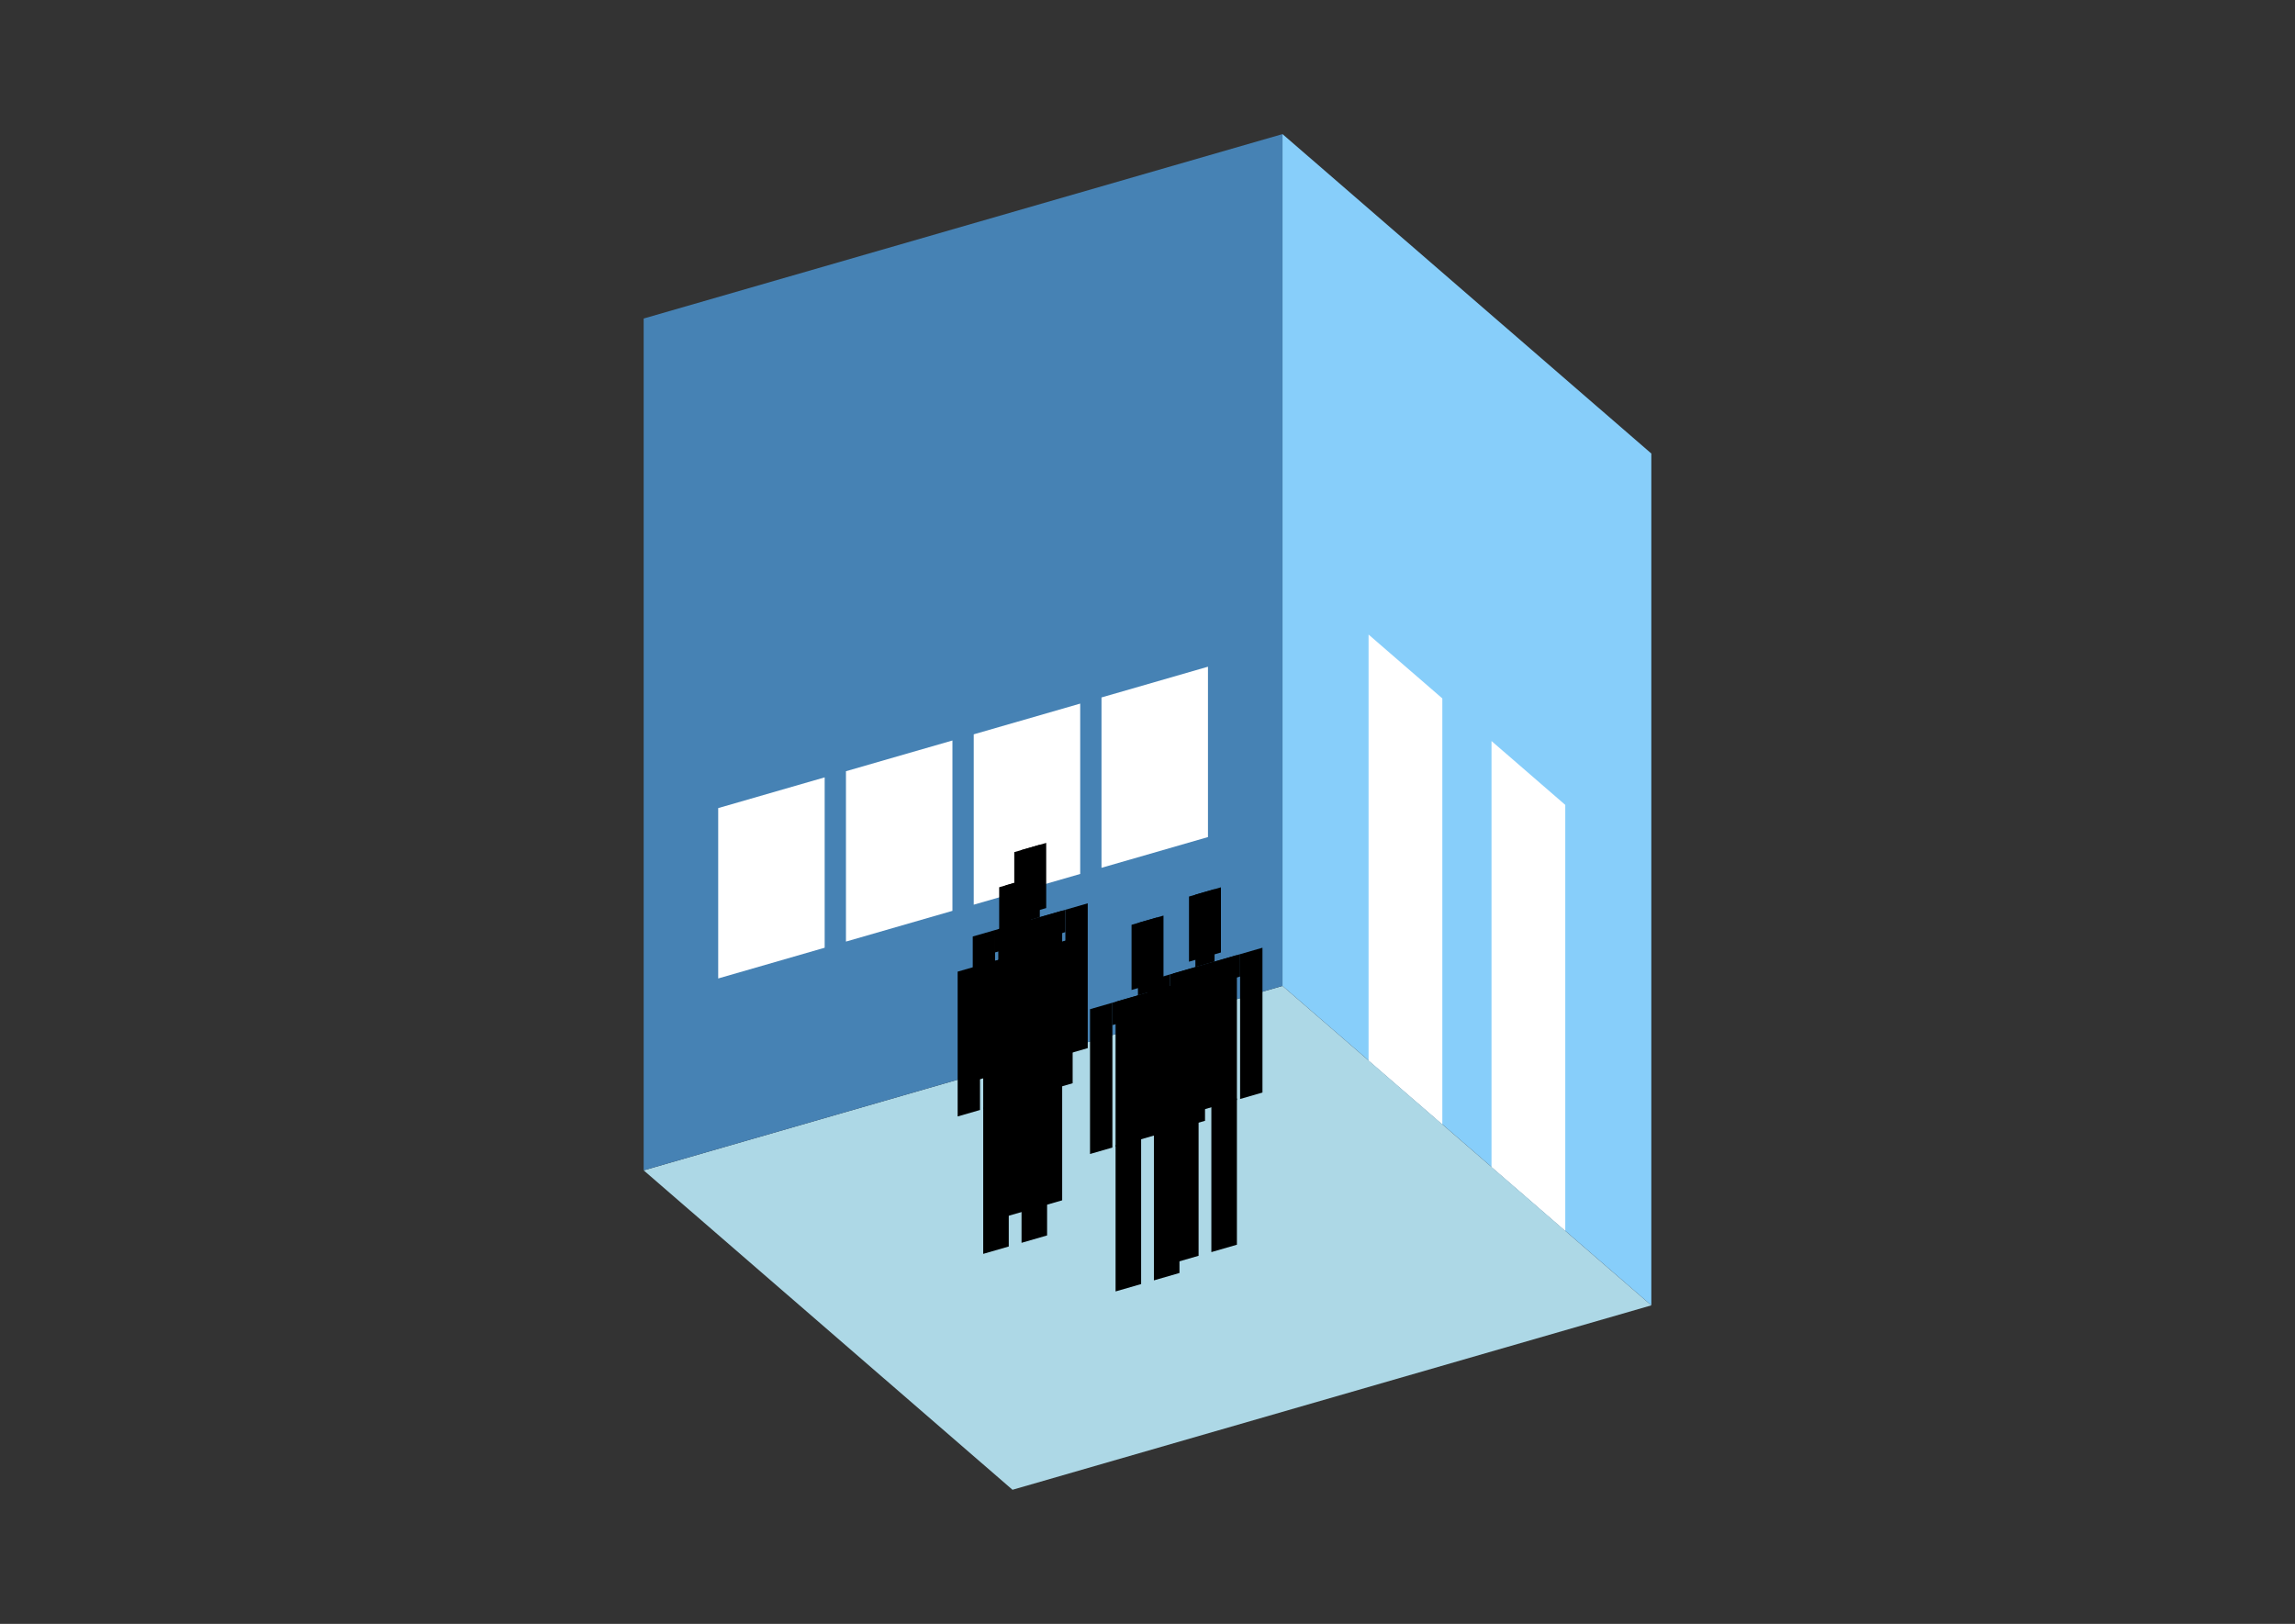 <?xml version="1.0" encoding="UTF-8"?>
<svg
  xmlns="http://www.w3.org/2000/svg"
  width="848"
  height="600"
  style="background-color:white"
>
  <rect width="100%" height="100%" fill="#333333" stroke="none"/>
  <polygon fill="lightblue" points="374.117,550.451 237.833,432.426 473.883,364.284 610.167,482.309" />
  <polygon fill="steelblue" points="237.833,432.426 237.833,117.691 473.883,49.549 473.883,364.284" />
  <polygon fill="lightskyblue" points="610.167,482.309 610.167,167.574 473.883,49.549 473.883,364.284" />
  <polygon fill="white" points="532.94,415.428 532.94,258.061 505.683,234.456 505.683,391.823" />
  <polygon fill="white" points="578.368,454.77 578.368,297.402 551.111,273.797 551.111,431.165" />
  <polygon fill="white" points="265.372,361.529 265.372,298.582 304.714,287.225 304.714,350.172" />
  <polygon fill="white" points="312.582,347.9 312.582,284.953 351.924,273.596 351.924,336.543" />
  <polygon fill="white" points="359.792,334.272 359.792,271.325 399.134,259.968 399.134,322.915" />
  <polygon fill="white" points="407.002,320.644 407.002,257.697 446.344,246.34 446.344,309.287" />
  <polygon fill="hsl(324.0,50.0%,65.632%)" points="368.87,450.311 368.87,396.271 378.312,393.546 378.312,447.586" />
  <polygon fill="hsl(324.0,50.0%,65.632%)" points="392.475,443.497 392.475,389.457 383.033,392.183 383.033,446.223" />
  <polygon fill="hsl(324.0,50.0%,65.632%)" points="359.428,399.532 359.428,346.027 367.69,343.642 367.69,397.147" />
  <polygon fill="hsl(324.0,50.0%,65.632%)" points="393.655,389.652 393.655,336.147 401.917,333.762 401.917,387.267" />
  <polygon fill="hsl(324.0,50.0%,65.632%)" points="367.69,351.904 367.69,343.642 393.655,336.147 393.655,344.408" />
  <polygon fill="hsl(324.0,50.0%,65.632%)" points="368.87,396.806 368.87,343.302 392.475,336.487 392.475,389.992" />
  <polygon fill="hsl(324.0,50.0%,65.632%)" points="374.771,338.923 374.771,314.846 386.574,311.439 386.574,335.516" />
  <polygon fill="hsl(324.0,50.0%,65.632%)" points="377.132,340.917 377.132,314.164 384.213,312.12 384.213,338.872" />
  <polygon fill="hsl(324.0,50.0%,62.019%)" points="363.295,463.29 363.295,409.25 372.737,406.524 372.737,460.564" />
  <polygon fill="hsl(324.0,50.0%,62.019%)" points="386.9,456.476 386.9,402.436 377.458,405.162 377.458,459.201" />
  <polygon fill="hsl(324.0,50.0%,62.019%)" points="353.852,412.511 353.852,359.006 362.114,356.621 362.114,410.126" />
  <polygon fill="hsl(324.0,50.0%,62.019%)" points="388.08,402.63 388.08,349.125 396.342,346.74 396.342,400.245" />
  <polygon fill="hsl(324.0,50.0%,62.019%)" points="362.114,364.883 362.114,356.621 388.08,349.125 388.08,357.387" />
  <polygon fill="hsl(324.0,50.0%,62.019%)" points="363.295,409.785 363.295,356.28 386.9,349.466 386.9,402.971" />
  <polygon fill="hsl(324.0,50.0%,62.019%)" points="369.196,351.901 369.196,327.824 380.998,324.417 380.998,348.494" />
  <polygon fill="hsl(324.0,50.0%,62.019%)" points="371.556,353.895 371.556,327.143 378.638,325.099 378.638,351.851" />
  <polygon fill="hsl(324.0,50.0%,54.496%)" points="433.432,466.72 433.432,412.681 442.874,409.955 442.874,463.995" />
  <polygon fill="hsl(324.0,50.0%,54.496%)" points="457.037,459.906 457.037,405.866 447.595,408.592 447.595,462.632" />
  <polygon fill="hsl(324.0,50.0%,54.496%)" points="423.99,415.941 423.99,362.436 432.252,360.051 432.252,413.556" />
  <polygon fill="hsl(324.0,50.0%,54.496%)" points="458.218,406.061 458.218,352.556 466.479,350.171 466.479,403.676" />
  <polygon fill="hsl(324.0,50.0%,54.496%)" points="432.252,368.313 432.252,360.051 458.218,352.556 458.218,360.818" />
  <polygon fill="hsl(324.0,50.0%,54.496%)" points="433.432,413.216 433.432,359.711 457.037,352.896 457.037,406.401" />
  <polygon fill="hsl(324.0,50.0%,54.496%)" points="439.334,355.332 439.334,331.255 451.136,327.848 451.136,351.925" />
  <polygon fill="hsl(324.0,50.0%,54.496%)" points="441.694,357.326 441.694,330.573 448.776,328.529 448.776,355.281" />
  <polygon fill="hsl(324.0,50.0%,53.125%)" points="412.205,477.164 412.205,423.124 421.647,420.399 421.647,474.438" />
  <polygon fill="hsl(324.0,50.0%,53.125%)" points="435.81,470.35 435.81,416.31 426.368,419.036 426.368,473.076" />
  <polygon fill="hsl(324.0,50.0%,53.125%)" points="402.763,426.385 402.763,372.88 411.025,370.495 411.025,424" />
  <polygon fill="hsl(324.0,50.0%,53.125%)" points="436.991,416.504 436.991,362.999 445.252,360.615 445.252,414.119" />
  <polygon fill="hsl(324.0,50.0%,53.125%)" points="411.025,378.757 411.025,370.495 436.991,362.999 436.991,371.261" />
  <polygon fill="hsl(324.0,50.0%,53.125%)" points="412.205,423.659 412.205,370.154 435.81,363.34 435.81,416.845" />
  <polygon fill="hsl(324.0,50.0%,53.125%)" points="418.107,365.776 418.107,341.698 429.909,338.291 429.909,362.368" />
  <polygon fill="hsl(324.0,50.0%,53.125%)" points="420.467,367.769 420.467,341.017 427.549,338.973 427.549,365.725" />
</svg>
